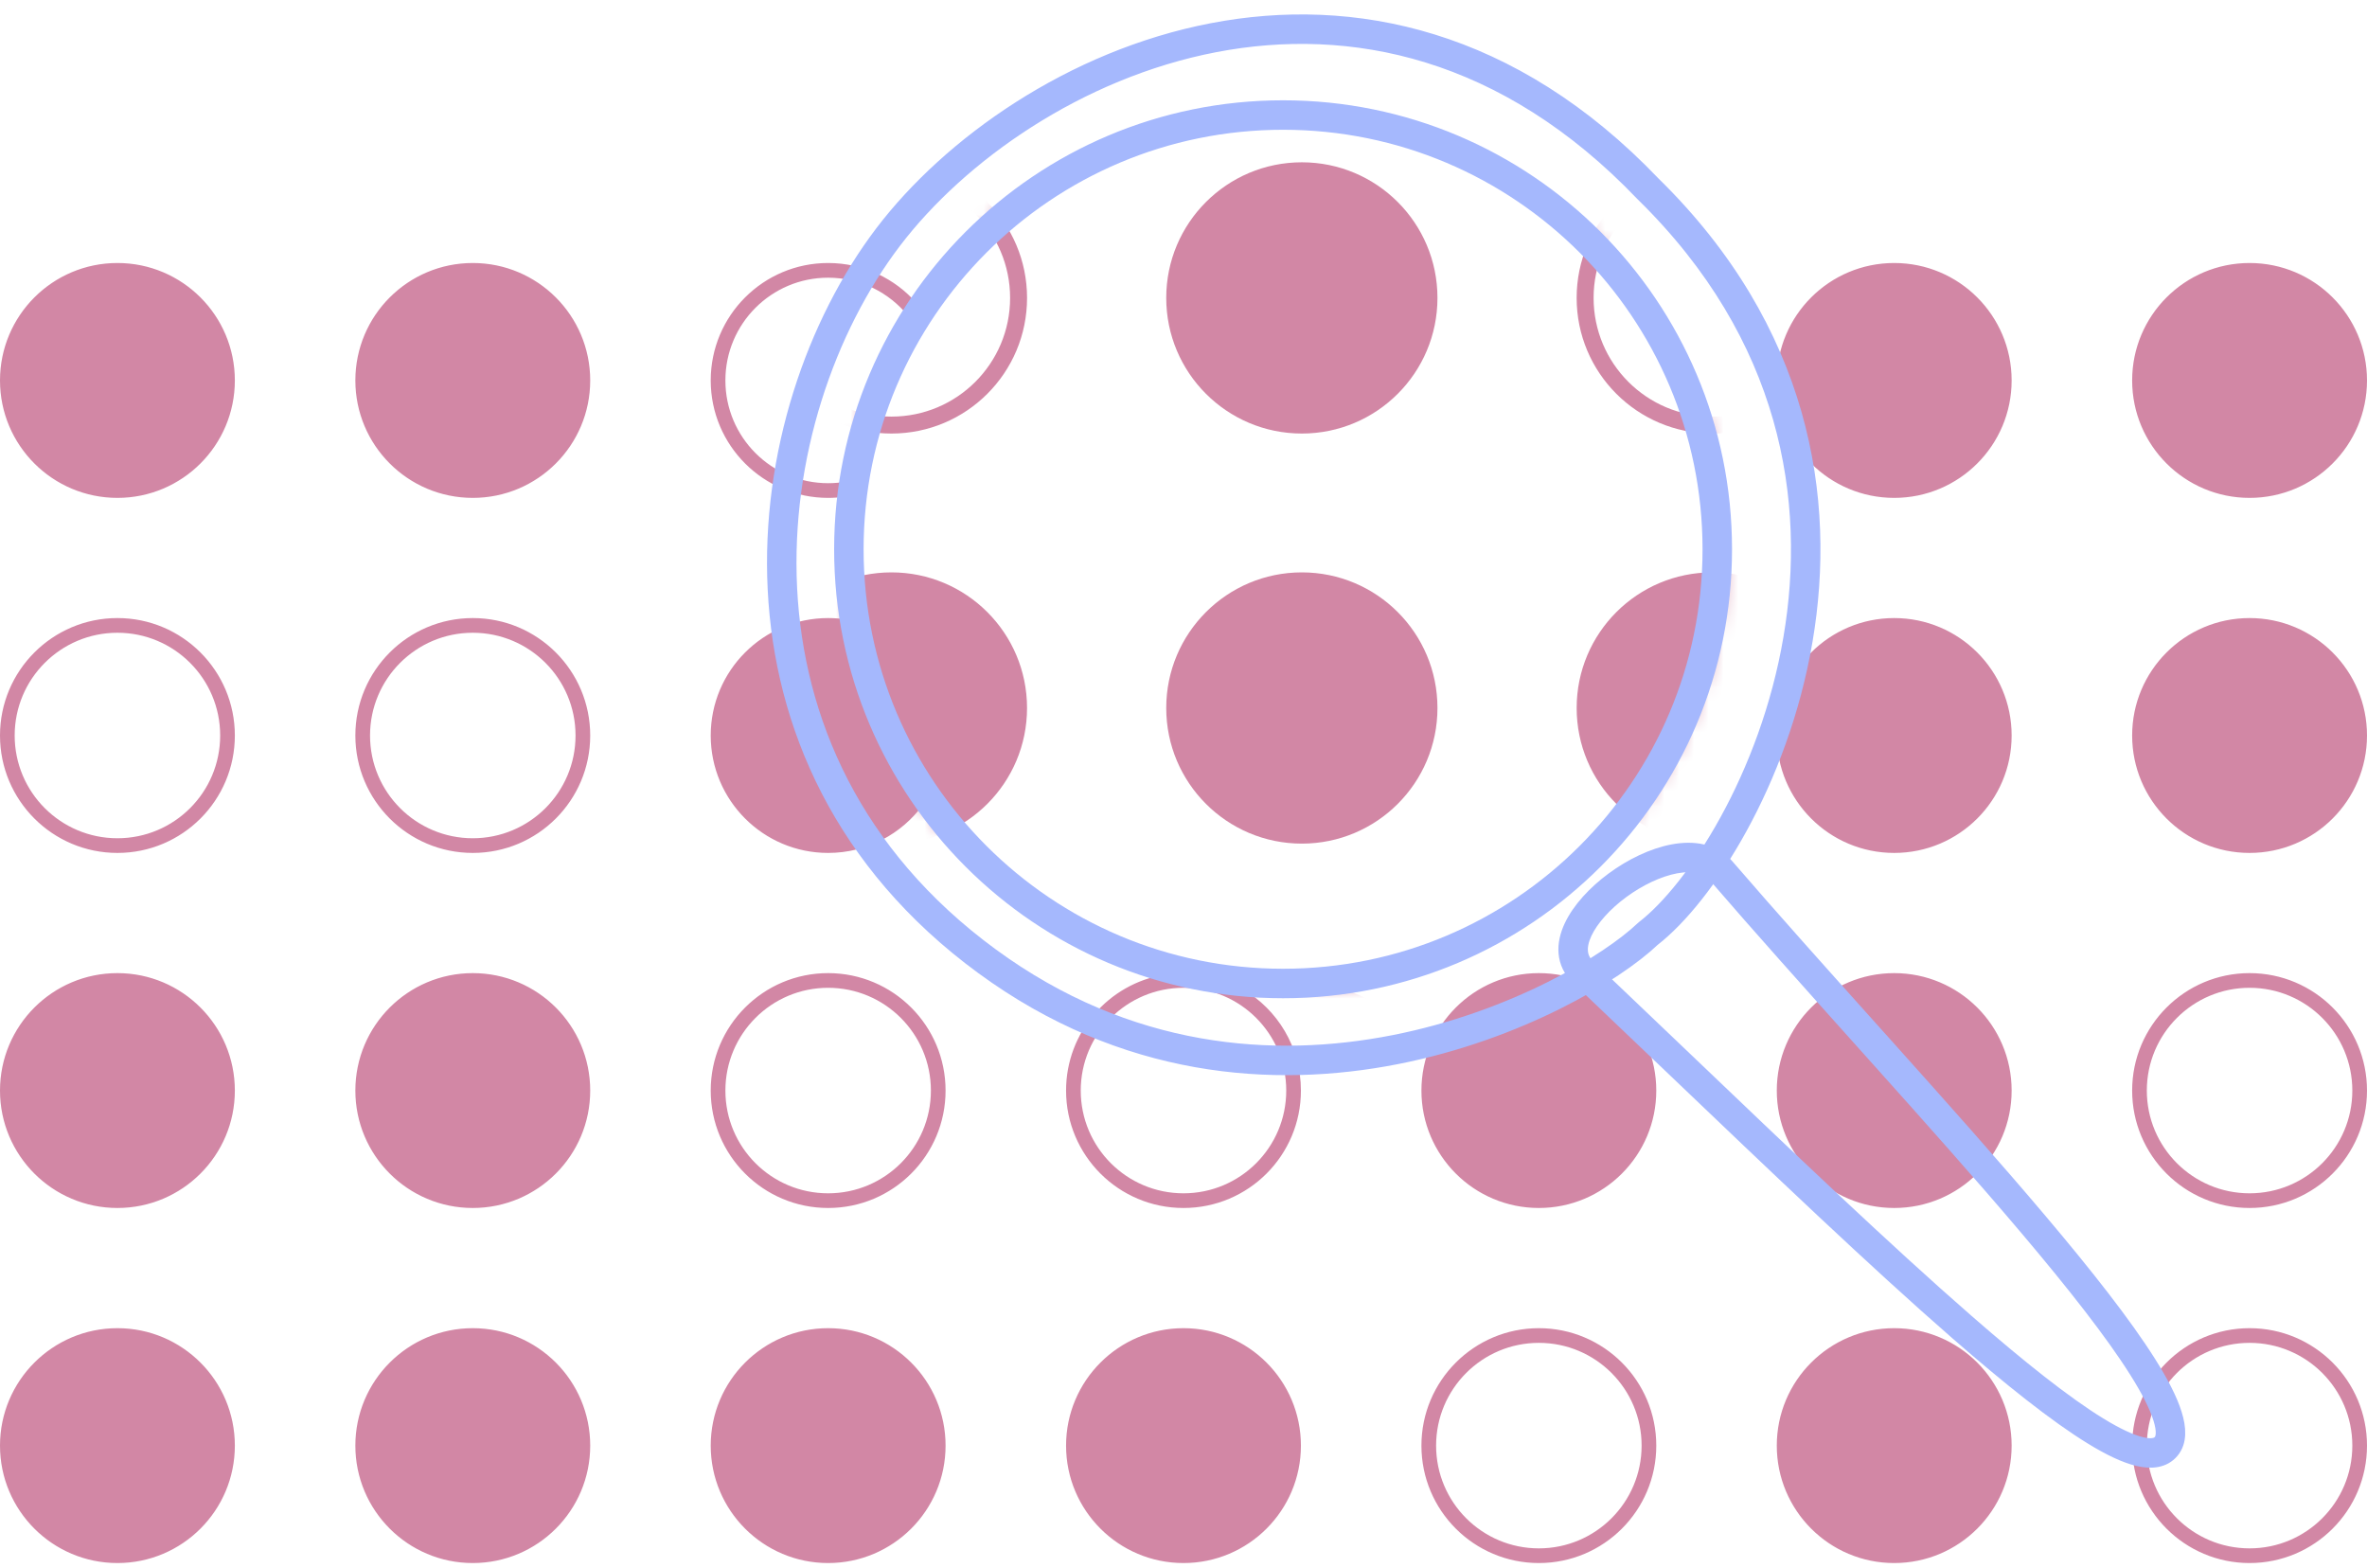 <svg width="160" height="106" viewBox="0 0 160 106" fill="none" xmlns="http://www.w3.org/2000/svg">
<path fill-rule="evenodd" clip-rule="evenodd" d="M57.26 41.879C56.843 41.812 56.415 41.776 55.979 41.776C51.595 41.776 48.042 45.33 48.042 49.714C48.042 54.098 51.595 57.651 55.979 57.651C58.611 57.651 60.943 56.371 62.387 54.399C59.793 50.749 57.998 46.49 57.26 41.879ZM78.704 65.881C74.936 66.499 72.062 69.77 72.062 73.713C72.062 78.097 75.616 81.65 80 81.65C84.384 81.65 87.937 78.097 87.937 73.713C87.937 70.782 86.35 68.223 83.987 66.848C82.174 66.683 80.408 66.356 78.704 65.881ZM61.95 20.485C60.495 18.825 58.359 17.777 55.979 17.777C51.595 17.777 48.042 21.331 48.042 25.715C48.042 30.099 51.595 33.653 55.979 33.653C56.357 33.653 56.729 33.626 57.093 33.575C57.134 33.231 57.18 32.888 57.233 32.547C56.826 32.622 56.407 32.66 55.979 32.66C52.143 32.66 49.034 29.551 49.034 25.715C49.034 21.879 52.143 18.77 55.979 18.77C58.164 18.77 60.113 19.778 61.386 21.355C61.569 21.061 61.757 20.771 61.95 20.485ZM7.938 33.653C12.321 33.653 15.875 30.099 15.875 25.715C15.875 21.331 12.321 17.777 7.938 17.777C3.554 17.777 0 21.331 0 25.715C0 30.099 3.554 33.653 7.938 33.653ZM14.883 49.714C14.883 53.55 11.773 56.659 7.938 56.659C4.102 56.659 0.992 53.55 0.992 49.714C0.992 45.878 4.102 42.769 7.938 42.769C11.773 42.769 14.883 45.878 14.883 49.714ZM15.875 49.714C15.875 54.098 12.321 57.651 7.938 57.651C3.554 57.651 0 54.098 0 49.714C0 45.33 3.554 41.776 7.938 41.776C12.321 41.776 15.875 45.33 15.875 49.714ZM15.875 73.713C15.875 78.097 12.321 81.65 7.938 81.65C3.554 81.65 0 78.097 0 73.713C0 69.329 3.554 65.775 7.938 65.775C12.321 65.775 15.875 69.329 15.875 73.713ZM7.938 105.649C12.321 105.649 15.875 102.096 15.875 97.712C15.875 93.328 12.321 89.774 7.938 89.774C3.554 89.774 0 93.328 0 97.712C0 102.096 3.554 105.649 7.938 105.649ZM39.896 25.715C39.896 30.099 36.342 33.653 31.958 33.653C27.575 33.653 24.021 30.099 24.021 25.715C24.021 21.331 27.575 17.777 31.958 17.777C36.342 17.777 39.896 21.331 39.896 25.715ZM38.904 49.714C38.904 53.55 35.794 56.659 31.958 56.659C28.123 56.659 25.013 53.55 25.013 49.714C25.013 45.878 28.123 42.769 31.958 42.769C35.794 42.769 38.904 45.878 38.904 49.714ZM39.896 49.714C39.896 54.098 36.342 57.651 31.958 57.651C27.575 57.651 24.021 54.098 24.021 49.714C24.021 45.33 27.575 41.776 31.958 41.776C36.342 41.776 39.896 45.33 39.896 49.714ZM39.896 73.713C39.896 78.097 36.342 81.65 31.958 81.65C27.575 81.65 24.021 78.097 24.021 73.713C24.021 69.329 27.575 65.775 31.958 65.775C36.342 65.775 39.896 69.329 39.896 73.713ZM31.958 105.649C36.342 105.649 39.896 102.096 39.896 97.712C39.896 93.328 36.342 89.774 31.958 89.774C27.575 89.774 24.021 93.328 24.021 97.712C24.021 102.096 27.575 105.649 31.958 105.649ZM55.979 80.658C59.815 80.658 62.925 77.549 62.925 73.713C62.925 69.877 59.815 66.767 55.979 66.767C52.143 66.767 49.034 69.877 49.034 73.713C49.034 77.549 52.143 80.658 55.979 80.658ZM55.979 81.65C60.363 81.65 63.917 78.097 63.917 73.713C63.917 69.329 60.363 65.775 55.979 65.775C51.595 65.775 48.042 69.329 48.042 73.713C48.042 78.097 51.595 81.65 55.979 81.65ZM55.979 105.649C60.363 105.649 63.917 102.096 63.917 97.712C63.917 93.328 60.363 89.774 55.979 89.774C51.595 89.774 48.042 93.328 48.042 97.712C48.042 102.096 51.595 105.649 55.979 105.649ZM80 80.658C83.836 80.658 86.945 77.549 86.945 73.713C86.945 69.877 83.836 66.767 80 66.767C76.164 66.767 73.054 69.877 73.054 73.713C73.054 77.549 76.164 80.658 80 80.658ZM80 105.649C84.384 105.649 87.937 102.096 87.937 97.712C87.937 93.328 84.384 89.774 80 89.774C75.616 89.774 72.062 93.328 72.062 97.712C72.062 102.096 75.616 105.649 80 105.649ZM111.958 73.713C111.958 78.097 108.404 81.65 104.021 81.65C99.637 81.65 96.083 78.097 96.083 73.713C96.083 69.329 99.637 65.775 104.021 65.775C108.404 65.775 111.958 69.329 111.958 73.713ZM110.966 97.712C110.966 101.548 107.856 104.657 104.021 104.657C100.185 104.657 97.075 101.548 97.075 97.712C97.075 93.876 100.185 90.766 104.021 90.766C107.856 90.766 110.966 93.876 110.966 97.712ZM111.958 97.712C111.958 102.096 108.404 105.649 104.021 105.649C99.637 105.649 96.083 102.096 96.083 97.712C96.083 93.328 99.637 89.774 104.021 89.774C108.404 89.774 111.958 93.328 111.958 97.712ZM135.979 25.715C135.979 30.099 132.425 33.653 128.041 33.653C123.657 33.653 120.104 30.099 120.104 25.715C120.104 21.331 123.657 17.777 128.041 17.777C132.425 17.777 135.979 21.331 135.979 25.715ZM128.041 57.651C132.425 57.651 135.979 54.098 135.979 49.714C135.979 45.33 132.425 41.776 128.041 41.776C123.657 41.776 120.104 45.33 120.104 49.714C120.104 54.098 123.657 57.651 128.041 57.651ZM135.979 73.713C135.979 78.097 132.425 81.65 128.041 81.65C123.657 81.65 120.104 78.097 120.104 73.713C120.104 69.329 123.657 65.775 128.041 65.775C132.425 65.775 135.979 69.329 135.979 73.713ZM128.041 105.649C132.425 105.649 135.979 102.096 135.979 97.712C135.979 93.328 132.425 89.774 128.041 89.774C123.657 89.774 120.104 93.328 120.104 97.712C120.104 102.096 123.657 105.649 128.041 105.649ZM160 25.715C160 30.099 156.446 33.653 152.062 33.653C147.679 33.653 144.125 30.099 144.125 25.715C144.125 21.331 147.679 17.777 152.062 17.777C156.446 17.777 160 21.331 160 25.715ZM152.062 57.651C156.446 57.651 160 54.098 160 49.714C160 45.33 156.446 41.776 152.062 41.776C147.679 41.776 144.125 45.33 144.125 49.714C144.125 54.098 147.679 57.651 152.062 57.651ZM152.062 80.658C155.898 80.658 159.008 77.549 159.008 73.713C159.008 69.877 155.898 66.767 152.062 66.767C148.227 66.767 145.117 69.877 145.117 73.713C145.117 77.549 148.227 80.658 152.062 80.658ZM152.062 81.65C156.446 81.65 160 78.097 160 73.713C160 69.329 156.446 65.775 152.062 65.775C147.679 65.775 144.125 69.329 144.125 73.713C144.125 78.097 147.679 81.65 152.062 81.65ZM159.008 97.712C159.008 101.548 155.898 104.657 152.062 104.657C148.227 104.657 145.117 101.548 145.117 97.712C145.117 93.876 148.227 90.766 152.062 90.766C155.898 90.766 159.008 93.876 159.008 97.712ZM160 97.712C160 102.096 156.446 105.649 152.062 105.649C147.679 105.649 144.125 102.096 144.125 97.712C144.125 93.328 147.679 89.774 152.062 89.774C156.446 89.774 160 93.328 160 97.712Z" fill="#D287A5"/>
<mask id="mask0" mask-type="alpha" maskUnits="userSpaceOnUse" x="56" y="7" width="61" height="60">
<path fill-rule="evenodd" clip-rule="evenodd" d="M56.884 37.126C56.884 20.642 70.247 7.279 86.731 7.279C103.215 7.279 116.578 20.642 116.578 37.126C116.578 53.609 103.215 66.972 86.731 66.972C70.247 66.972 56.884 53.609 56.884 37.126Z" fill="#A5B8FD"/>
</mask>
<g mask="url(#mask0)">
<path fill-rule="evenodd" clip-rule="evenodd" d="M60.257 28.159C64.687 28.159 68.279 24.567 68.279 20.137C68.279 15.707 64.687 12.115 60.257 12.115C55.827 12.115 52.236 15.707 52.236 20.137C52.236 24.567 55.827 28.159 60.257 28.159ZM60.257 29.304C65.32 29.304 69.425 25.2 69.425 20.137C69.425 15.074 65.32 10.97 60.257 10.97C55.194 10.97 51.09 15.074 51.09 20.137C51.09 25.2 55.194 29.304 60.257 29.304Z" fill="#D287A5"/>
<circle cx="60.257" cy="47.855" r="9.167" fill="#D287A5"/>
<path fill-rule="evenodd" clip-rule="evenodd" d="M60.257 83.594C64.687 83.594 68.279 80.002 68.279 75.572C68.279 71.142 64.687 67.551 60.257 67.551C55.827 67.551 52.236 71.142 52.236 75.572C52.236 80.002 55.827 83.594 60.257 83.594ZM60.257 84.74C65.32 84.74 69.425 80.635 69.425 75.572C69.425 70.509 65.32 66.405 60.257 66.405C55.194 66.405 51.09 70.509 51.09 75.572C51.09 80.635 55.194 84.74 60.257 84.74Z" fill="#D287A5"/>
<circle cx="88" cy="20.137" r="9.167" fill="#D287A5"/>
<circle cx="88" cy="47.855" r="9.167" fill="#D287A5"/>
<path fill-rule="evenodd" clip-rule="evenodd" d="M88 83.594C92.43 83.594 96.021 80.002 96.021 75.572C96.021 71.142 92.43 67.551 88 67.551C83.57 67.551 79.978 71.142 79.978 75.572C79.978 80.002 83.57 83.594 88 83.594ZM88 84.74C93.063 84.74 97.167 80.635 97.167 75.572C97.167 70.509 93.063 66.405 88 66.405C82.937 66.405 78.832 70.509 78.832 75.572C78.832 80.635 82.937 84.74 88 84.74Z" fill="#D287A5"/>
<path fill-rule="evenodd" clip-rule="evenodd" d="M115.743 28.159C120.173 28.159 123.764 24.567 123.764 20.137C123.764 15.707 120.173 12.115 115.743 12.115C111.312 12.115 107.721 15.707 107.721 20.137C107.721 24.567 111.312 28.159 115.743 28.159ZM115.743 29.304C120.806 29.304 124.91 25.2 124.91 20.137C124.91 15.074 120.806 10.97 115.743 10.97C110.679 10.97 106.575 15.074 106.575 20.137C106.575 25.2 110.679 29.304 115.743 29.304Z" fill="#D287A5"/>
<circle cx="115.743" cy="47.855" r="9.167" fill="#D287A5"/>
<circle cx="115.743" cy="75.572" r="9.167" fill="#D287A5"/>
</g>
<path fill-rule="evenodd" clip-rule="evenodd" d="M86.731 8.271C70.795 8.271 57.876 21.19 57.876 37.126C57.876 53.062 70.795 65.98 86.731 65.98C102.667 65.98 115.585 53.062 115.585 37.126C115.585 21.19 102.667 8.271 86.731 8.271ZM56.884 37.126C56.884 20.642 70.247 7.279 86.731 7.279C103.215 7.279 116.578 20.642 116.578 37.126C116.578 53.609 103.215 66.972 86.731 66.972C70.247 66.972 56.884 53.609 56.884 37.126Z" fill="#A5B8FD" stroke="#A5B8FD" stroke-linecap="round" stroke-linejoin="round"/>
<path fill-rule="evenodd" clip-rule="evenodd" d="M111.754 12.418C102.198 2.424 91.439 0.231 81.925 2.062C72.44 3.888 64.213 9.71 59.642 15.719C55.015 21.803 51.934 30.698 52.392 39.828C52.85 48.975 56.861 58.358 66.414 65.364C75.972 72.374 86.087 73.07 94.404 71.434C102.679 69.806 109.218 65.864 111.725 63.486C113.56 62.06 115.722 59.396 117.625 55.925C119.539 52.434 121.21 48.093 122.025 43.303C123.659 33.713 121.863 22.323 111.754 12.418ZM82.113 3.036C72.885 4.813 64.866 10.49 60.432 16.32C55.944 22.221 52.937 30.887 53.383 39.779C53.828 48.653 57.709 57.749 67.001 64.564C76.287 71.375 86.103 72.055 94.212 70.46C102.343 68.861 108.717 64.982 111.059 62.75C111.071 62.738 111.084 62.727 111.097 62.717C112.792 61.407 114.883 58.862 116.755 55.449C118.622 52.043 120.252 47.806 121.047 43.137C122.636 33.811 120.899 22.764 111.054 13.121C111.05 13.117 111.046 13.113 111.042 13.109C101.727 3.364 91.31 1.266 82.113 3.036Z" fill="#A5B8FD" stroke="#A5B8FD" stroke-linecap="round" stroke-linejoin="round"/>
<path fill-rule="evenodd" clip-rule="evenodd" d="M113.089 57.565C114.444 57.312 115.819 57.496 116.721 58.542C119.741 62.043 123.094 65.782 126.44 69.514C126.773 69.884 127.105 70.255 127.437 70.625C131.109 74.721 134.733 78.78 137.85 82.468C140.965 86.151 143.589 89.482 145.252 92.12C146.081 93.435 146.689 94.606 146.992 95.578C147.286 96.52 147.344 97.443 146.802 98.086C146.256 98.735 145.415 98.806 144.538 98.601C143.655 98.395 142.591 97.883 141.39 97.145C138.977 95.665 135.866 93.187 132.287 90.067C126.744 85.236 120.023 78.814 112.947 72.053C110.876 70.075 108.776 68.068 106.665 66.063C106.17 65.593 105.906 65.029 105.852 64.42C105.798 63.822 105.948 63.212 106.218 62.631C106.757 61.476 107.818 60.338 109.046 59.434C110.277 58.529 111.727 57.82 113.089 57.565ZM106.84 64.331C106.873 64.695 107.024 65.036 107.348 65.344C109.466 67.355 111.572 69.367 113.645 71.348C120.718 78.105 127.415 84.504 132.939 89.319C136.512 92.434 139.571 94.865 141.908 96.3C143.081 97.019 144.037 97.465 144.764 97.635C145.496 97.806 145.854 97.671 146.043 97.447C146.235 97.219 146.319 96.753 146.045 95.874C145.78 95.024 145.226 93.939 144.412 92.649C142.789 90.074 140.203 86.787 137.093 83.108C133.986 79.433 130.371 75.385 126.698 71.287C126.366 70.917 126.033 70.546 125.701 70.175C122.356 66.445 118.997 62.699 115.97 59.19C115.396 58.525 114.456 58.319 113.271 58.54C112.093 58.761 110.779 59.391 109.634 60.233C108.486 61.078 107.562 62.096 107.118 63.05C106.897 63.524 106.806 63.956 106.84 64.331Z" fill="#A5B8FD" stroke="#A5B8FD" stroke-linecap="round" stroke-linejoin="round"/>
</svg>
